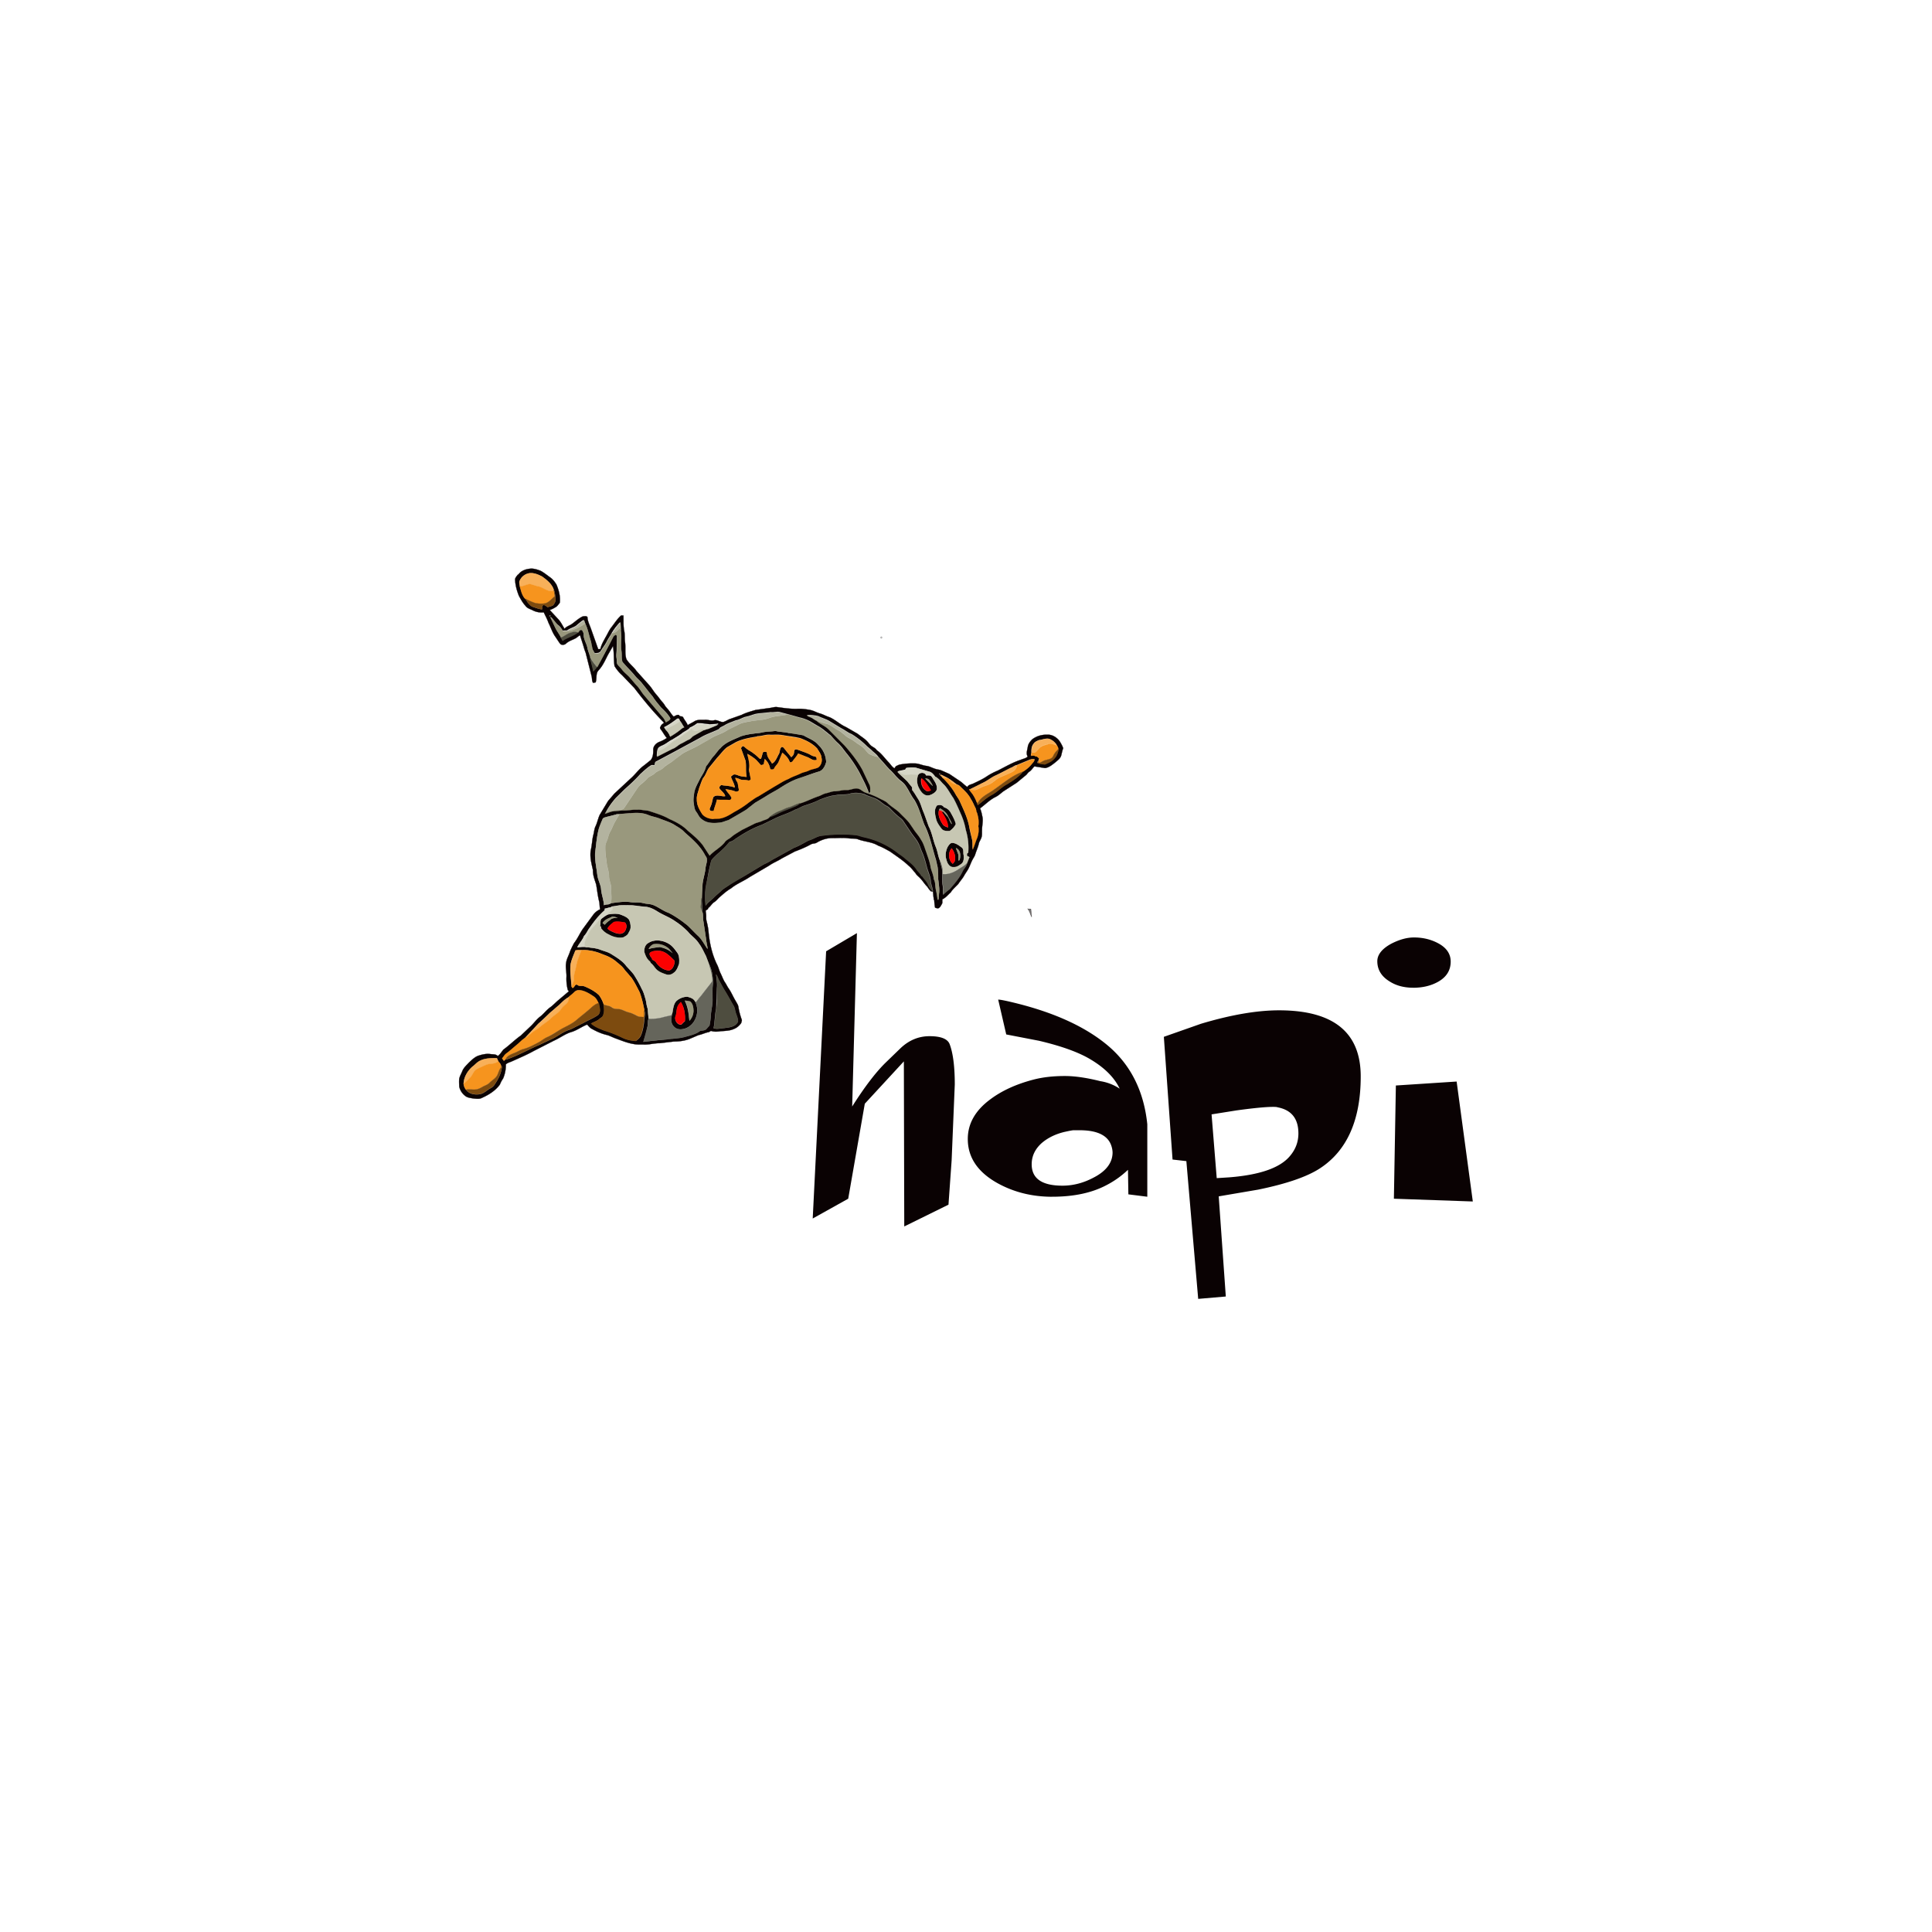 <svg xmlns="http://www.w3.org/2000/svg" viewBox="0 0 120 60" height="1em" width="1em">
  <style>
    <![CDATA[.B{stroke-width:.015}]]>
  </style>
  <g fill="#0a0203" stroke="#0a0203" class="B">
    <path d="M32.188 5.7c.157-.24.452-.35.725-.375.23-.028.455.05.667.13.2.108.4.27.58.4.17.114.295.282.402.454.152.354.25.74.208 1.13-.066.077-.12.164-.196.23a1.86 1.86 0 0 1-.429.22l.5.54c.18.177.283.415.42.625.12-.15.315-.195.462-.3.215-.157.412-.344.654-.46.075-.026.157-.013.235-.02l.07.05c.008.264.142.498.224.743l.444 1.252c.046.002.1-.001.137-.003.053-.267.197-.5.323-.735.126-.207.214-.437.368-.626.192-.247.36-.52.597-.727l.143.003c.014.315-.015.633.047.945.054.238.017.484.055.723.045.345-.028.704.082 1.04.16.28.44.464.62.73l.818.913c.155.18.267.394.43.57.128.143.228.3.36.448a1.18 1.18 0 0 1 .165.223c.08.133.204.23.285.36.08.1.152.238.262.323.105-.04.195-.126.317-.097l.07.077c.072.012.167 0 .203.08.083.165.212.302.278.475.135-.088.284-.153.42-.24.2-.12.437-.083.658-.092.2-.01.373.08.56.03.205-.054.376.13.58.105.127-.038.24-.112.36-.167l.763-.27c.277-.14.577-.22.87-.308l.9-.126c.157-.02.3-.08.47-.05.393.054.788.112 1.186.106.282-.017.564.017.84.07.224.04.416.17.636.224.194.06.37.165.565.224.366.16.657.453 1.024.613l.733.423c.188.16.408.278.577.46.102.102.178.232.3.312.108.073.233.128.302.246.296.196.495.5.74.752.12.122.205.286.36.37l.083-.125c.086-.044.173-.092.27-.112a4.05 4.05 0 0 1 .875-.066c.256-.012.488.117.74.15.2.017.392.14.594.194.118.04.25.04.363.094l.48.213.7.472c.14.1.266.24.417.338.082-.152.272-.155.4-.226.288-.136.58-.27.844-.453a3.9 3.9 0 0 1 .631-.329c.477-.24.94-.517 1.45-.68.14-.067.307-.08.426-.2-.114-.188-.024-.4.006-.596.028-.2.15-.348.283-.48a1.43 1.43 0 0 1 .9-.28c.3-.028.568.13.754.346a2.22 2.22 0 0 1 .264.489c-.063.148-.084.307-.128.46-.053.18-.214.285-.338.4-.203.154-.4.335-.662.374l-.657-.105c-.114.1-.186.242-.315.325-.084.054-.135.143-.2.207l-.592.487-.82.527c-.162.12-.308.267-.493.355-.36.175-.64.475-.963.707.085.184.12.385.16.584.03.258-.037.514-.035.772-.01.156.017.32-.042.468-.043.132-.134.243-.16.38-.052.225-.152.434-.22.654-.037.127-.122.23-.18.35-.107.206-.174.433-.297.632l-.178.275c-.1.207-.27.382-.4.582-.16.17-.345.324-.47.524-.17.146-.306.334-.517.425l-.004.244c-.06.104-.108.224-.208.296-.076.048-.164.002-.24-.02a3.4 3.4 0 0 1-.054-.55l-.016.07-.032-.218-.03-.307-.117-.004a1.25 1.25 0 0 1-.227-.285c-.163-.15-.27-.346-.422-.503-.1-.124-.245-.208-.32-.35-.14-.15-.255-.325-.418-.452-.352-.337-.763-.602-1.158-.885-.242-.133-.48-.273-.74-.367-.374-.23-.824-.24-1.23-.385-.183-.078-.385-.04-.577-.066-.33-.052-.667-.018-1-.018-.353-.013-.703.097-1.004.28-.114.074-.26.043-.377.114-.315.175-.648.312-.984.437l-.805.426c-.26.168-.553.278-.807.458l-1.192.7c-.378.258-.814.418-1.17.713-.274.153-.504.37-.74.574-.1.1-.18.2-.3.277-.147.096-.227.264-.37.365l-.02.07-.134.08c-.01.074.015.15.02.223.02.148-.01.3.032.445.066.247.112.5.13.756.07.656.214 1.3.5 1.9.108.193.15.414.248.6.085.172.147.356.247.52.1.134.164.3.262.427.16.237.263.5.417.75.064.123.155.238.174.38a4.22 4.22 0 0 0 .216.812c-.02.08-.024.17-.083.233-.1.126-.235.245-.4.308-.256.123-.545.125-.822.145-.2.027-.385.048-.57-.006-.064-.03-.114.026-.16.06-.228.032-.432.147-.658.188l-.47.2c-.33.15-.7.2-1.06.2l-.886.104c-.32-.004-.634.093-.956.084-.206-.005-.414.01-.62-.026-.406-.06-.787-.22-1.17-.36-.194-.07-.374-.176-.576-.22-.335-.082-.65-.234-.944-.4-.092-.065-.162-.156-.24-.235-.332.128-.62.353-.962.458-.4.114-.73.38-1.108.546l-1.244.635c-.43.24-.883.43-1.33.633-.135.064-.292.094-.404.2a2.11 2.11 0 0 1-.168.874 1.87 1.87 0 0 0-.202.38c-.28.385-.697.642-1.124.832-.153.08-.333.047-.498.036-.166-.03-.346-.04-.492-.135a1 1 0 0 1-.409-.603c-.005-.165-.018-.332 0-.497.04-.168.132-.317.195-.477.08-.2.257-.357.4-.513.168-.155.335-.324.547-.417.25-.087.512-.153.778-.12.16.025.35-.008.472.124.15-.103.237-.262.35-.4.378-.27.705-.607 1.085-.874l.612-.58c.206-.192.363-.434.6-.605.214-.17.376-.397.598-.557.194-.134.35-.316.532-.464l.643-.543-.067-.075a2.73 2.73 0 0 1-.086-.805c.017-.297-.075-.593-.02-.888.03-.25.172-.466.242-.704a5.13 5.13 0 0 1 .256-.528c.226-.283.358-.627.573-.917l.607-.825a1.05 1.05 0 0 1 .434-.348c-.042-.165-.02-.34-.065-.503-.084-.34-.12-.692-.18-1.038-.094-.3-.213-.582-.2-.894-.095-.422-.218-.86-.123-1.295.07-.304.07-.62.154-.92.045-.177.052-.367.14-.53.1-.217.145-.462.246-.682l.52-.865.394-.46.995-.925c.304-.26.522-.6.857-.834l.4-.32c.147-.172.163-.413.162-.63-.013-.227.165-.418.368-.5a2.21 2.21 0 0 0 .478-.247c-.146-.15-.232-.344-.357-.5-.027-.046-.072-.088-.068-.146.023-.058.056-.1.086-.165l.165-.137c-.67-.67-1.273-1.406-1.85-2.16l-.765-.8c-.183-.157-.334-.352-.462-.555-.064-.412-.02-.832-.1-1.243l-.318.555c-.153.3-.283.597-.492.853-.063.076-.14.146-.173.24-.066.195-.022.4-.092.604-.05.013-.103.02-.154.03-.092-.122-.056-.28-.097-.42l-.372-1.466c-.076-.17-.115-.354-.173-.53l-.175-.547c-.084.05-.157.116-.237.174-.204.12-.445.177-.622.342-.1.1-.293.127-.386.004-.1-.137-.195-.292-.295-.436-.183-.26-.272-.567-.416-.848-.078-.228-.195-.437-.295-.654a1.18 1.18 0 0 1-.672-.119c-.166-.086-.37-.13-.474-.3-.165-.173-.274-.386-.395-.6-.125-.313-.22-.643-.238-.982-.016-.14.1-.238.172-.343zm.07.424c-.02.097.02.193.035.288.085.27.137.573.344.78.124.187.24.415.467.5.183.065.367.136.563.154.002-.094-.02-.214.08-.266.106-.01.184.067.26.13.117-.033.242-.054.347-.12.095-.115.173-.262.147-.416-.024-.184-.032-.374-.103-.548l.006.044c-.1-.383-.43-.645-.74-.86-.254-.13-.538-.25-.828-.195a.79.79 0 0 0-.577.522zm1.92 2.2c.114.208.207.426.306.64s.25.397.35.6l.113.2c.288-.217.653-.286.938-.506l.128-.164.12-.004c.06.098.123.202.12.322-.007.292.18.535.23.815.026.153.085.297.137.442.06.334.173.655.238.988a3.3 3.3 0 0 0 .227-.26c.382-.606.7-1.25 1-1.893.03-.05.088-.08.132-.118l.1.062-.016.815c.004.204-.045.4-.007.612.017.105.01.2.025.317.083.134.217.227.3.354.13.177.3.305.458.464.158.152.28.336.428.497.18.17.3.395.447.585l1.204 1.42c.084.088.14.2.184.312.104-.058.237-.114.285-.23-.15-.257-.365-.467-.58-.67-.176-.22-.368-.43-.512-.673-.23-.247-.416-.532-.637-.788-.126-.182-.3-.307-.445-.48-.248-.314-.546-.58-.802-.887-.072-.217-.027-.45-.064-.672-.064-.438.032-.884-.046-1.32l-.02-.475a3.79 3.79 0 0 0-.51.652c-.1.198-.236.375-.334.574s-.242.37-.355.56c-.073.14-.25.153-.388.145l-.142-.255c-.054-.156-.067-.323-.1-.482-.125-.38-.184-.782-.366-1.14l-.064-.188c-.2.095-.347.267-.527.392-.17.094-.362.146-.518.267l-.274.01c-.07-.13-.152-.255-.274-.342-.193-.14-.285-.38-.477-.52l.014-.03c-.01-.12-.165 0-.046.032zm13 5.977c-.3.008-.552.154-.835.205-.23.05-.423.198-.657.232-.23.1-.474.17-.688.306-.116.077-.267.1-.346.234-.387.194-.8.313-1.178.547l-1.637.885-1.138.608-.054.2c-.08.004-.17-.027-.237.027-.24.15-.44.352-.653.538-.3.35-.64.643-.976.95l-.543.535c-.23.27-.446.552-.6.868-.02.022-.038.05-.057.074.204-.062.4-.162.618-.17.165-.003.328-.037.493-.04.293.016.58-.063.876-.044.235-.022.463.043.695.058.45.148.912.28 1.326.52.4.18.814.396 1.133.718.333.28.675.558.94.908l.42.644c.282-.312.677-.495.938-.83.097-.14.26-.2.388-.305.2-.18.442-.304.665-.452l.768-.382c.155-.085.334-.104.492-.18s.348-.1.465-.237c.3-.07.543-.236.815-.35l.495-.194c.202-.1.43-.147.586-.313.408-.12.782-.327 1.187-.457.148-.06.286-.147.444-.178.167-.033.324-.1.495-.12.258.006.505-.092.765-.08.248.01.48-.145.73-.08.17.03.28.184.44.24a5.53 5.53 0 0 1 .865.358c.165.088.345.154.492.273.232.236.53.392.768.62.2.226.45.423.632.673l.215.315c.147.238.35.437.482.684.163.237.243.515.334.785.102.3.227.62.272.947.058.245.18.475.195.732.117.216.08.468.138.7a4.3 4.3 0 0 1 .093.565l.052.002.044-.493c.01-.258-.038-.514-.065-.77.001-.253-.001-.508-.04-.76l-.098-.432c-.233-.73-.37-1.5-.726-2.187-.2-.515-.324-1.06-.616-1.53-.23-.297-.363-.656-.594-.952-.117-.152-.292-.242-.418-.386-.187-.173-.33-.387-.53-.548l-.714-.806c-.098-.152-.258-.242-.38-.37-.094-.098-.206-.174-.3-.26a5.11 5.11 0 0 0-.962-.759c-.225-.085-.4-.242-.62-.352l-.807-.487c-.2-.106-.436-.175-.648-.278-.223-.05-.455-.082-.685-.06.07.075.174.095.263.14.12.054.214.152.338.196.232.212.54.318.76.545.355.312.65.684.993 1 .412.47.8.962 1.104 1.52l.408.863c.098.16.064.357.07.536l-.102.027c-.15-.443-.375-.852-.584-1.268-.225-.404-.478-.794-.77-1.15-.2-.244-.362-.505-.594-.7-.157-.14-.284-.3-.43-.458-.267-.2-.5-.43-.795-.582l-.46-.273a2.51 2.51 0 0 0-.686-.254l-.714-.2-.453-.12c-.195-.066-.397.02-.595-.006l-.687.07zm-5.155.36c-.247.18-.494.366-.773.495.023.05.048.108.1.118l-.033.016c.13.126.24.27.295.442.228-.14.456-.283.66-.456a.75.75 0 0 1 .205-.124c-.1-.116-.146-.27-.256-.378l-.07-.15c-.05-.003-.102-.001-.14.036zm.8.56c-.132.127-.304.198-.446.3-.186.155-.403.265-.603.398-.227.1-.416.288-.653.38-.094.046-.202.088-.256.185-.083.147-.057.32-.077.48l.943-.48c.216-.067.367-.252.57-.343.157-.07.298-.172.458-.238.1-.047.182-.147.272-.22.216-.136.44-.257.666-.374l.016.01c.093-.037.2-.065.287-.1l.533-.224c.043.06.124-.05.047-.065-.166.046-.34.043-.512.05-.255-.033-.5-.078-.77-.064-.146.116-.308.208-.48.28zm21.725.738c-.128.058-.274.107-.353.233-.123.146-.142.342-.134.526l-.037.198c.093.005.203-.037.28.038l.088.01.15.123-.072.238-.023-.056-.024.102c.145.063.3.076.467.087.226-.097.47-.198.62-.405.146-.15.18-.36.237-.553l-.045-.07c-.017-.05-.037-.102-.074-.14-.096-.2-.272-.325-.463-.4-.2-.052-.412.048-.618.077zm-.57 1.212l-.817.34v.003c-.137.024-.24.122-.366.175l-1 .5c-.277.137-.516.343-.803.462-.237.146-.497.247-.742.375L60.195 19c.063.132.175.23.25.354a2.14 2.14 0 0 1 .238.482 1.39 1.39 0 0 0 .048.155c.3-.216.556-.47.88-.64.34-.184.6-.485.943-.66.354-.223.722-.444.984-.78.2-.127.4-.28.54-.467.07-.1.174-.172.176-.298-.086-.003-.176-.012-.255.027zm-7.693.514l-.07.114-.395.085c-.03.02-.1.03-.058.075.178.207.396.373.588.564l.3.368.008.174c.144.172.246.373.37.56.16.255.215.556.34.827.13.285.207.6.32.88.204.388.263.83.424 1.236.122.28.15.6.267.875.023.23.14.443.136.68.03.284-.02.57.03.853.036.192.01.386.022.58.13-.122.262-.242.4-.34.293-.34.605-.68.794-1.093.076-.183.25-.313.283-.515l.147-.375-.14-.074c-.01-.075-.03-.17.065-.198.04-.48-.01-.962-.154-1.42-.057-.333-.165-.655-.296-.965l-.477-1.016c-.197-.27-.34-.578-.57-.82-.182-.17-.315-.4-.545-.5-.1-.13-.208-.277-.375-.314l-.845-.248a1.83 1.83 0 0 0-.571.022zm2.043.366c-.018.046 0 .068.054.064a.87.87 0 0 1 .184.196h.002c.3.297.562.616.766.98.092.177.226.328.3.515.227.506.473 1.014.57 1.566.04.242.1.478.162.718.047.213.032.43.037.647.108-.23.168-.48.272-.712.08-.235.12-.484.07-.73.053-.292-.001-.587-.093-.865l-.018-.002c-.013-.088-.023-.18-.062-.26-.094-.176-.16-.366-.274-.532-.138-.285-.365-.508-.592-.72-.082-.08-.16-.18-.28-.194l-.514-.373-.01-.017-.044-.003h.033l-.468-.234c-.014-.054-.045-.07-.095-.05zM52.8 19.3c-.285.073-.584.015-.87.085-.35.03-.683.154-1 .276-.335.177-.7.288-1.057.407-.165.08-.323.173-.5.228-.4.228-.868.345-1.285.56l-.763.373c-.556.2-1.073.494-1.564.822-.138.087-.26.214-.43.23l-.177.196c-.274.333-.637.574-.917.9a.23.23 0 0 0-.053.09c-.135.44-.205.895-.283 1.348-.102.466-.13.95-.057 1.423.115-.2.334-.32.5-.5.14-.154.312-.274.46-.42s.328-.236.492-.355c.357-.26.76-.443 1.134-.675l.86-.518a2.35 2.35 0 0 1 .31-.164c.204-.1.38-.23.58-.327l1.142-.63c.324-.112.607-.3.915-.458.285-.072.526-.273.825-.296.7-.1 1.406-.1 2.108-.037.17.02.33.094.498.128.783.17 1.53.515 2.157 1.02.142.1.3.192.416.313.258.2.53.4.7.676.1.138.23.238.298.392l.072.042c.1.165.26.3.332.472.07.17.172.327.308.452-.022-.218-.12-.418-.138-.637-.023-.302-.164-.575-.24-.865-.084-.324-.168-.65-.308-.956-.077-.172-.124-.356-.214-.522-.116-.232-.293-.424-.44-.636l-.4-.594c-.073-.106-.136-.223-.24-.302a5.33 5.33 0 0 1-.607-.549c-.083-.088-.166-.182-.28-.232-.26-.123-.447-.362-.717-.466-.217-.1-.462-.148-.673-.272-.283-.082-.6-.112-.878-.036zm-13.68 1.22l-.866.068.045.002c-.206.037-.406.104-.6.148-.092.036-.22.037-.268.14l-.223.56c-.14.504-.173 1.03-.242 1.546-.024.452.084.895.136 1.342.03.3.188.564.233.86.015.352.167.68.178 1.034.085-.034.175-.05.267-.05l.14-.05.005-.018c.4-.05.823-.127 1.235-.07.265.04.54-.006.8.062.186.047.38.04.565.1.35.125.64.376 1 .5.43.212.824.492 1.198.8l.675.667c.225.224.365.516.546.775-.005-.178-.064-.348-.078-.524l-.186-1.234c-.028-.172.002-.352-.05-.52.015-.283-.042-.562-.038-.844-.003-.312.027-.62.046-.932.043-.334.16-.654.186-1 .023-.17.095-.33.077-.504.008-.113-.082-.193-.127-.287-.3-.563-.793-.978-1.26-1.395-.186-.2-.44-.332-.67-.482-.276-.158-.584-.245-.877-.363-.224-.092-.467-.123-.7-.22-.36-.15-.76-.148-1.142-.103zm-1.15 5.802l.014.017a4.78 4.78 0 0 0-.42.106l-.01.098c-.36.3-.654.7-.926 1.08-.13.162-.2.37-.354.513-.093.26-.3.456-.418.703.178-.01.36-.057.536-.017l.12.013c.247.035.5.05.737.136.23.093.478.14.693.27.344.216.7.424.958.757l.447.5a7.59 7.59 0 0 1 .522.937c.12.206.172.44.242.668.04.18.052.363.117.536l.054.64c-.057.143-.03.302-.058.45a6.11 6.11 0 0 1-.264.973l1.27-.13c.338-.063.682-.065 1.02-.115.188-.025.368-.087.552-.132.24-.073.488-.145.686-.308.12-.014.25-.016.355-.085.077-.074.142-.16.217-.235a4.26 4.26 0 0 0 .084-.597c.017-.362.126-.716.108-1.08 0-.324-.018-.65.032-.97-.017-.384-.052-.786-.236-1.13l-.207-.548c-.14-.26-.25-.54-.434-.774-.172-.283-.454-.465-.665-.714-.24-.25-.508-.477-.8-.664-.34-.246-.74-.384-1.095-.603-.226-.14-.47-.267-.738-.3-.3-.014-.613-.082-.923-.094-.242 0-.485-.013-.726.007l-.493.072zm-2.23 2.723l-.037.087-.043.1c-.1.24-.2.48-.228.737-.007.18-.01.362.006.542l.072.767c.002.054.04.1.1.06.077-.06.126-.237.247-.17.134.107.312.025.46.1.32.127.63.3.886.536a2.34 2.34 0 0 1 .3.592c.03.2.056.428-.015.633-.028.127-.158.182-.246.262-.15.13-.343.187-.515.278.23.206.523.317.804.43a7.52 7.52 0 0 1 1.157.457c.255.125.538.175.82.196.12-.097.248-.195.305-.344.127-.304.18-.635.208-.962.015-.196.078-.4-.003-.6-.074-.385-.163-.767-.3-1.134-.154-.3-.295-.6-.5-.885l-.322-.372c-.12-.126-.207-.283-.344-.393-.203-.168-.395-.354-.632-.475-.184-.112-.4-.175-.6-.258a3.06 3.06 0 0 0-1.04-.223c-.18.022-.367-.025-.542.03zm8.733 1.477c.036.28.084.564.055.848l-.05 1.298c-.088.394-.076.802-.157 1.198.216.07.444 0 .664-.014.307-.04.695-.07.843-.395.01-.188-.078-.362-.134-.536-.05-.147-.052-.3-.136-.444l-.6-1.028c-.116-.184-.207-.383-.313-.572-.065-.116-.1-.254-.18-.354zm-8.746 1.063c-.117.114-.236.226-.37.32l-.002.015c-.218.112-.4.28-.573.453l-.64.55-.715.67-.863.923c-.15.095-.264.236-.405.345l-.478.406c-.107.1-.244.164-.334.282l-.15.2.1.14.074-.065.03-.048.024.04c.732-.237 1.396-.638 2.106-.93l.68-.324c.398-.16.723-.467 1.135-.593.146-.05.282-.124.418-.196l.534-.27c.282-.155.586-.272.848-.46.2-.198.072-.5.036-.725l-.02.008c-.074-.157-.15-.325-.302-.422-.237-.16-.488-.317-.77-.376-.127-.017-.276-.032-.375.068zM29.802 35.9c-.158.076-.27.216-.407.32-.332.27-.582.668-.597 1.106a.73.73 0 0 0 .152.366c.193.264.553.322.856.27.235-.043.406-.22.606-.338.1-.058.192-.1.262-.195.248-.345.457-.737.497-1.168a.7.7 0 0 0-.064-.105c-.032-.085-.093-.153-.153-.218l-.094-.207c-.356 0-.732-.002-1.056.167zM47.6 15.448l.573-.047c.263.068.537.057.8.124.313.02.62.084.926.146.316.194.694.306.935.606a1.51 1.51 0 0 1 .482 1.062c-.066.248-.213.536-.486.6-.4.1-.792.288-1.196.407-.46.15-.872.4-1.273.662l-.78.455c-.22.152-.458.276-.688.412l-.54.425c-.352.25-.743.432-1.112.653-.177.04-.34.13-.52.15-.38.042-.813.056-1.126-.206-.172-.105-.235-.305-.352-.46-.13-.164-.132-.38-.165-.578-.028-.168-.004-.34.02-.506.022-.312.18-.6.318-.863.135-.302.362-.56.43-.892.175-.197.3-.44.47-.632.153-.156.26-.352.427-.494.326-.382.822-.527 1.26-.735.355-.123.732-.165 1.103-.205.168-.014.328-.077.497-.077zm-.576.296c-.45.068-.904.15-1.316.347l-.553.32c-.238.185-.408.44-.616.655l-.467.576c-.175.2-.218.482-.4.678-.102.198-.166.416-.246.625-.054.236-.166.462-.14.7-.015.332.158.627.328.897.16.198.412.28.656.304.153-.028.3-.004.463-.036.315-.057.592-.23.86-.398a6.08 6.08 0 0 0 .938-.61c.186-.123.358-.27.563-.362.325-.236.683-.416 1.025-.623.287-.15.55-.345.853-.46.24-.15.515-.218.765-.347.16-.077.34-.094.5-.176.18-.087.382-.1.563-.182.196-.116.27-.375.218-.6-.015-.218-.162-.386-.265-.567-.288-.308-.67-.5-1.063-.645-.36-.093-.73-.12-1.093-.185-.265-.05-.535-.013-.8-.026s-.507.103-.768.093z"/>
    <path d="M46.02 16.482c.04-.067.082-.16.178-.13.117.097.23.2.364.272a3.24 3.24 0 0 1 .642.511l.063-.002c.046-.12.073-.245.108-.368.038-.102.158-.06.24-.06l.036.086c0 .252.2.425.308.633.22-.122.298-.384.418-.592.083-.136.036-.343.18-.437.1-.01.144.077.2.14.118.175.27.32.396.492.06-.067.142-.13.154-.226.023-.08.005-.18.07-.242.103-.036.205.022.302.05.24.095.5.166.714.3.1.06.205.062.304.106.037.053.03.123.044.184-.218.1-.403-.094-.597-.167l-.567-.217c-.08.167-.212.297-.316.447-.04.063-.1.108-.188.093-.046-.075-.076-.16-.124-.232-.1-.145-.227-.247-.347-.362l-.23.56c-.068.172-.235.278-.294.456-.08.027-.166.052-.24-.007a1.04 1.04 0 0 0-.331-.617l-.06.322c-.058.027-.124.073-.2.04l-.27-.303a2.92 2.92 0 0 0-.548-.375c.08.317.18.65.1.978.024.184.074.363.108.545.023.104-.104.143-.183.12-.137-.032-.278-.02-.416-.04-.114-.046-.227-.098-.35-.118.004.113.088.194.13.293s.04.227.068.34c.008.057.03.12 0 .174-.067.043-.154.067-.23.03-.186-.073-.385-.096-.58-.134.1.17.246.3.346.48.06.084-.027.204-.122.192-.254-.02-.5.002-.763-.02-.048.243-.163.465-.2.708-.074-.014-.172.023-.226-.046-.084-.075.013-.184.034-.27.087-.174.1-.375.16-.552.195-.212.498-.03.74-.068-.06-.2-.227-.3-.34-.448-.072-.1.02-.186.093-.244.28.052.577.04.842.16-.02-.246-.18-.445-.24-.68.057-.045.1-.094.173-.13.106-.026.208.024.305.06.156.062.325.075.5.084-.08-.324-.018-.658-.067-.984l-.284-.78zm11 1.642c.118-.17.42-.17.5.037.124-.006.268-.026.356.086.124.228.328.44.313.72.01.132-.096.23-.192.302-.146.097-.328.182-.505.127-.218-.074-.345-.286-.442-.482a.97.97 0 0 1-.03-.79zm.2.22c-.052.3.05.627.317.776.084.06.184-.002.266-.032-.17-.266-.33-.55-.584-.744zm.237.005l.455.458c-.058-.126-.127-.248-.212-.358-.056-.08-.16-.082-.244-.1zm.713 1.7c.156-.085.365-.063.465.097.173.04.316.16.406.313.13.233.263.466.33.726-.078.183-.225.32-.377.44-.178.006-.396.018-.518-.14-.155-.204-.32-.422-.355-.684a1.28 1.28 0 0 1-.04-.55l.087-.2zm.158.272c-.092.326.07.645.248.908.08.092.202.126.3.17-.008-.368-.2-.684-.408-.977l.118-.003.263.303c.117.136.136.33.258.462-.045-.18-.166-.325-.24-.492-.1-.212-.3-.36-.486-.472a.6.6 0 0 0-.062.102zm.776 2.035c.246-.02.45.148.635.288.145.112.08.308.118.463.016.2.027.425-.138.555-.14.1-.293.217-.476.202-.24.03-.398-.2-.45-.417a1.09 1.09 0 0 1 .092-.887c.057-.08.123-.172.22-.204zm.272.323l.148.4c.018.125.01.253.01.38l.06-.028c.088-.257.068-.624-.217-.742zm-.208.972c.05-.057.125-.106.132-.2.064-.268-.035-.543-.192-.757-.233.267-.205.7.06.947zm-21.424 3.156c.26-.044.537-.08.795 0 .2.08.406.148.535.322a1 1 0 0 1 .1.466c.003.15-.086.276-.15.402-.058.12-.188.167-.292.235-.322.067-.657-.02-.937-.185-.182-.084-.336-.217-.46-.375l.005-.095-.08-.044c.058-.142.008-.302.072-.44a2.17 2.17 0 0 1 .413-.285zm.227.166c-.2.077-.417.168-.538.358l.13.1c.104-.135.246-.23.38-.335.116-.093.27-.078.408-.097-.125-.02-.254-.1-.38-.037zm-.23.7c.066.093.176.136.274.186.164.076.34.15.524.136.156-.008.296-.13.33-.284.062-.134.057-.3-.054-.404-.226-.032-.46-.085-.685-.03-.144.114-.302.228-.387.395zm2.5.915c.4-.277.954-.2 1.344.065.208.138.35.348.495.547.134.195.116.444.1.67-.08.206-.153.434-.343.567a.49.49 0 0 1-.465.102c-.194-.068-.394-.135-.555-.268-.158-.125-.238-.324-.405-.44-.02-.042-.035-.088-.073-.116-.178-.143-.265-.362-.33-.574-.017-.2.042-.43.222-.553zm.05.357c.224-.072.457-.093.688-.122.284.063.574.17.783.383-.108-.134-.2-.276-.357-.37a1.14 1.14 0 0 0-.83-.174.63.63 0 0 0-.283.283zm.138.2c-.17.082-.018.285.07.377l.013.087c.107.037.205.1.266.2.18.257.465.447.78.468.24-.072.34-.364.34-.595-.26-.254-.524-.563-.906-.612-.188-.007-.393-.018-.563.076zm1.598 3.013c.192-.156.438-.257.687-.244.176.046.382.106.46.3.297.54.08 1.32-.47 1.606a.92.92 0 0 1-.596.1.58.58 0 0 1-.411-.458c-.03-.165.01-.332.05-.5.06-.276.064-.6.277-.804zm.503.007c.2.376.246.812.287 1.233.157-.17.248-.395.245-.628-.01-.2-.046-.418-.205-.555-.108-.023-.217-.047-.327-.05zm-.465.455c-.05.16-.036.335-.093.494-.107.226.088.564.35.53a2.44 2.44 0 0 1 .216-.213c.026-.4-.03-.824-.247-1.168-.103.097-.194.214-.225.356z"/>
  </g>
  <path d="M32.258 6.136a.79.79 0 0 1 .577-.522c.3-.055.574.066.828.195.3.217.63.48.74.86l.006.038c-.333.08-.615-.162-.9-.27-.2-.035-.387-.12-.585-.16-.213.023-.404.148-.623.148-.014-.095-.056-.192-.035-.288zm32.306 9.844c.205-.03.406-.13.618-.077.2.084.367.218.463.4-.17-.073-.363-.147-.55-.093s-.4.092-.528.238c-.1.088-.163.197-.268.27-.07.027-.15.008-.223.01-.007-.183.012-.38.134-.526.08-.126.225-.175.353-.233zM62.8 17.7c.125-.053.23-.15.366-.175-.04.2-.165.368-.35.44l-.75.33c-.218.106-.38.298-.6.403-.153.074-.322.1-.477.18-.13.056-.25.137-.388.175-.116.03-.233-.002-.346-.027l.742-.375c.287-.12.525-.325.803-.462.343-.142.66-.34 1-.5zm-4.412.437l.04-.015c.16.07.314.152.468.234l-.033-.002-.3-.02a.9.9 0 0 0-.184-.196zm.538.236c.18.1.35.24.514.373-.224-.02-.435-.155-.514-.373zm-23.222 10.76l.037-.087c.126.01.252-.005.378-.017a5.93 5.93 0 0 1-.217.571c-.104.246-.12.517-.194.77a1.46 1.46 0 0 0-.055.421c.004.177-.088.333-.14.496-.042-.254-.042-.512-.072-.767a4.22 4.22 0 0 1-.006-.542c.037-.257.137-.497.228-.737l.043-.1zm-.92 3.24c.173-.172.356-.34.573-.453-.015.12-.022.252-.094.356-.1.127-.23.203-.328.324l-.3.347c-.14.115-.292.216-.42.347-.168.17-.383.282-.563.438a1.57 1.57 0 0 1-.328.247c-.273.147-.47.403-.75.538l.863-.923c.253-.207.482-.44.715-.67l.64-.55zm-4.98 3.518c.325-.168.7-.166 1.056-.167l.094.207c-.14.086-.295.14-.46.142-.237.013-.446.138-.66.23-.125.06-.265.108-.357.22-.098.123-.152.277-.26.394a3.64 3.64 0 0 1-.42.402c.016-.438.265-.837.597-1.106.137-.105.25-.245.407-.32z" stroke="#f8b059" fill="#f8b059" class="B"/>
  <g fill="#f6941e" stroke="#f6941e" class="B">
    <path d="M32.293 6.424c.22 0 .4-.125.623-.148.198.04.385.126.585.16.294.1.576.352.9.27l.047.347c-.22.166-.4.44-.7.445-.214.01-.437.01-.638-.078l-.48-.22c-.207-.206-.26-.5-.344-.78zm14.74 9.32c.26.01.507-.104.768-.093.267.013.537-.023.8.026l1.093.185c.393.136.775.337 1.063.645.104.18.25.35.265.567.053.215-.022.473-.218.6-.18.082-.384.095-.563.182-.158.082-.34.1-.5.176-.25.13-.525.2-.765.347-.304.115-.566.3-.853.46l-1.025.623c-.204.093-.377.238-.563.362a6.01 6.01 0 0 1-.938.611c-.267.168-.545.34-.86.398-.153.032-.3.008-.463.036-.244-.024-.496-.106-.656-.304-.17-.27-.342-.565-.328-.897-.025-.248.088-.475.14-.7.08-.2.144-.427.246-.625.182-.196.225-.477.4-.678l.467-.576c.208-.215.378-.47.616-.655.177-.12.37-.2.553-.32.412-.2.867-.28 1.316-.347zm-1.014.737l.284.78c.05.325-.014.66.067.984a1.68 1.68 0 0 1-.5-.084c-.098-.036-.2-.086-.305-.06-.062.037-.116.086-.173.13.058.235.22.433.24.68-.265-.12-.562-.1-.842-.16-.074.058-.165.145-.093.244.114.15.282.258.34.448-.243.04-.545-.145-.74.068-.072.178-.074.378-.16.552-.02.085-.118.194-.034.27.054.07.152.032.226.046.046-.244.162-.465.2-.708.254.022.5-.002.763.02.095.01.183-.1.122-.192-.1-.17-.245-.3-.346-.48.194.037.393.06.58.134.075.037.162.013.23-.03.03-.054.01-.117 0-.174-.028-.112-.03-.23-.068-.34-.043-.1-.126-.18-.13-.293.123.02.235.072.35.118.138.018.28.006.416.04.08.024.206-.015.183-.12l-.108-.545c.07-.328-.03-.66-.1-.978a3.04 3.04 0 0 1 .548.375l.27.303c.065.034.13-.012.2-.04l.06-.322a1.04 1.04 0 0 1 .331.617c.073.06.16.034.24.007.06-.177.226-.284.294-.456l.23-.56c.12.116.258.218.347.362.048.073.078.157.124.232.077.015.146-.03.188-.093.104-.15.237-.28.316-.447.194.06.376.15.567.217s.38.268.597.167c-.012-.062-.006-.13-.044-.184-.098-.044-.212-.044-.304-.106-.224-.134-.474-.205-.714-.3-.097-.03-.2-.087-.302-.05-.064.063-.046.162-.07.242-.01.097-.093.158-.154.226l-.396-.492c-.047-.063-.1-.15-.2-.14-.145.094-.098.3-.18.437-.12.207-.197.47-.418.592-.108-.208-.308-.38-.308-.633l-.036-.086c-.08 0-.2-.043-.24.06l-.108.368-.063.002a3.23 3.23 0 0 0-.642-.511c-.135-.07-.247-.175-.364-.272-.096-.03-.137.063-.178.13zm19.076-.26c.187-.054.378.02.55.093.037.038.057.1.074.14l.013.076c-.125.13-.248.264-.32.432-.118.25-.436.196-.64.323-.088.03-.18.14-.272.086l-.015-.02.072-.238-.15-.123-.088-.01c-.076-.075-.187-.033-.28-.038l.037-.198c.073-.003.152.016.223-.01.104-.073.176-.182.268-.27.138-.145.344-.184.528-.238zm-1.1.973c.078-.04.17-.03.255-.027-.002.126-.105.207-.176.298-.15.188-.338.34-.54.467-.773.27-1.367.86-2.053 1.287-.284.183-.6.356-.758.672l-.043-.035a2.7 2.7 0 0 0-.238-.482c-.075-.124-.188-.222-.25-.354l.074.016c.113.024.23.057.346.027.138-.037.258-.12.388-.175.155-.07.323-.106.477-.18.218-.105.38-.297.6-.403l.75-.33a.59.59 0 0 0 .35-.44l.001-.003.817-.34z"/>
    <path d="M58.584 18.333l.334.023.01.017c.08.218.3.354.514.373.12.013.2.114.28.194.227.213.455.436.592.72.114.166.18.356.274.532.04.08.05.17.062.26l.018.002c.092.278.147.573.093.865.05.246.008.495-.07.73-.104.232-.164.48-.272.712-.005-.216.01-.435-.037-.647l-.162-.718c-.097-.552-.343-1.06-.57-1.566-.073-.188-.207-.34-.3-.515-.204-.364-.477-.683-.766-.98zM35.74 29.044c.175-.056.362-.01.542-.03a3.12 3.12 0 0 1 1.04.223c.197.083.404.146.6.258.236.12.428.308.632.475.137.1.223.267.344.393l.322.372c.194.276.336.585.5.885.138.367.226.75.3 1.134.016.14.008.28-.001.42-.142-.008-.292-.003-.423-.07-.163-.084-.325-.172-.504-.214-.16-.038-.306-.115-.46-.172s-.317-.04-.474-.07c-.1-.038-.193-.127-.305-.157l-.348-.097a1.84 1.84 0 0 0-.3-.592c-.255-.237-.565-.4-.886-.536-.148-.064-.325.018-.46-.1-.12-.067-.17.1-.247.17-.05.05-.087-.005-.1-.06.054-.163.145-.32.14-.496a1.46 1.46 0 0 1 .055-.421c.075-.255.1-.525.194-.77l.217-.57c-.125.012-.25.025-.378.017z"/>
    <path d="M35.73 31.584c.1-.1.248-.085.375-.068.283.06.533.216.77.376.152.096.228.264.302.422-.28.087-.466.32-.7.494-.215.156-.403.345-.616.505-.272.248-.605.41-.93.574l-.975.558c-.197.1-.36.24-.554.334-.297.15-.597.302-.918.39-.187.048-.347.163-.527.23-.205.08-.435.167-.553.368l-.03.048-.074.065-.11-.14.15-.2c.1-.118.227-.182.334-.282l.478-.406c.14-.11.254-.25.405-.345.28-.135.477-.39.75-.538a2.16 2.16 0 0 0 .328-.247c.18-.156.395-.267.563-.438.127-.13.28-.232.42-.347.122-.098.214-.226.31-.347s.238-.197.328-.324c.072-.104.08-.235.094-.356l.002-.015a3.18 3.18 0 0 0 .37-.32z"/>
    <path d="M30.954 35.93a.7.7 0 0 1 .153.218l.034.125c-.116.13-.167.3-.232.46-.096.237-.336.352-.508.523-.118.128-.293.166-.438.254-.12.07-.243.134-.38.154-.2.046-.423-.04-.633.02a.73.73 0 0 1-.152-.366c.153-.12.288-.26.42-.402.107-.117.16-.27.26-.394.09-.11.23-.16.357-.22.213-.093.422-.218.66-.23.164-.002.32-.056.46-.142z"/>
  </g>
  <path d="M34.403 6.67l-.006-.044c.07.174.08.364.103.548.026.155-.052.302-.147.416-.105.065-.23.086-.347.12-.076-.06-.155-.138-.26-.13-.1.052-.078.173-.08.266-.196-.018-.38-.1-.563-.154-.226-.074-.343-.302-.467-.5a5.14 5.14 0 0 0 .48.22c.2.087.424.088.638.078.3-.005.482-.28.7-.445l-.047-.347-.006-.038zm31.317 9.782l.045.07c-.056.192-.1.404-.237.553-.15.207-.395.308-.62.405-.157-.01-.322-.024-.467-.087l.024-.102.023.056.015.02c.093.053.185-.056.272-.086.204-.126.52-.073.64-.323.072-.168.194-.303.32-.432l-.013-.076zm-4.238 2.766c.685-.426 1.28-1.018 2.053-1.287-.263.335-.63.556-.984.78-.344.175-.604.477-.943.66-.323.17-.6.423-.88.64l-.048-.155.043.035c.16-.317.475-.5.758-.672zM37.176 32.313l.02-.008c.036.235.154.528-.036.725-.263.187-.567.305-.848.46-.17.104-.358.177-.534.27-.136.07-.272.147-.418.196-.413.126-.738.432-1.135.593l-.68.324c-.7.293-1.374.694-2.106.93l-.024-.04c.118-.202.347-.287.553-.368.18-.068.34-.182.527-.23.32-.088.62-.24.918-.4.195-.094.357-.244.554-.334.342-.155.648-.376.975-.558.325-.164.66-.325.93-.574l.616-.505c.224-.173.4-.407.7-.494zm.308.08c.113.042.232.066.348.097s.197.12.305.157c.157.032.322.015.474.07s.3.134.46.172c.18.042.34.13.504.214.13.067.28.06.423.07.01-.14.017-.28.001-.42.08.2.017.393.003.6-.028.327-.08.658-.208.962-.058.15-.186.247-.305.344-.28-.02-.564-.07-.82-.196a7.42 7.42 0 0 0-1.157-.457c-.282-.114-.574-.224-.804-.43.172-.1.365-.148.515-.278.088-.08.218-.134.246-.262.07-.205.044-.424.015-.633zm-6.376 3.755c.024.033.045.068.064.105-.04.43-.25.823-.497 1.168-.07.086-.17.136-.262.195-.2.116-.37.295-.606.338-.302.05-.663-.006-.856-.27.2-.06.423.027.633-.02.137-.02.262-.085.38-.154.144-.088.32-.126.438-.254.17-.172.412-.287.508-.523.064-.16.115-.33.232-.46l-.034-.125z" fill="#7d4b0f" stroke="#7d4b0f" class="B"/>
  <path d="M34.178 8.345c-.12-.033.037-.153.046-.032l-.014.03-.032.002z" opacity=".8" fill="#0c0606" stroke="#0c0606" class="B"/>
  <g fill="#99987d" stroke="#99987d" class="B">
    <path d="M34.177 8.345l.032-.002.477.52c.12.087.204.212.274.342l.274-.01c.188 0 .365-.075.537-.147a2.98 2.98 0 0 0 .57-.324c.182.36.24.76.366 1.14l.1.482c.04.1.096.17.142.255.14.008.315-.004.388-.145.114-.2.258-.36.355-.56s.234-.376.334-.574c.216.007.346-.2.493-.32l.036.142c.078.436-.018.882.046 1.32.036.223-.008.455.064.672l.802.887c.134.174.32.3.445.48l.637.788c.144.244.337.452.512.673.214.203.427.414.58.67-.048.116-.18.17-.285.23-.044-.113-.1-.223-.184-.312l-1.204-1.42c-.155-.2-.268-.415-.447-.585l-.428-.497c-.148-.16-.328-.287-.458-.464-.092-.127-.226-.22-.3-.354l-.025-.317c-.038-.203.01-.408.007-.612l.016-.815-.1-.062c-.045.038-.1.067-.132.118l-1 1.893c-.188-.218-.37-.45-.465-.728-.052-.145-.1-.3-.137-.442-.047-.28-.235-.522-.23-.815.004-.12-.06-.224-.12-.322l-.12.004-.128.164c-.14-.115-.312-.036-.464.005-.215.054-.378.22-.587.3-.1-.213-.255-.394-.35-.6l-.306-.64zm14.743 6.033c.242.05.478.127.714.2.24.05.47.136.686.254.145.105.304.188.46.273.293.15.528.4.795.582l.43.458c.232.206.405.467.594.7.293.358.546.747.77 1.15.208.416.434.825.584 1.268l.102-.027c-.005-.18.03-.376-.07-.536l-.408-.863c-.295-.556-.692-1.048-1.104-1.52l-.993-1c-.22-.227-.527-.333-.76-.545.212.046.4.138.62.187.272.062.473.274.722.4.26.124.437.37.695.496a2.42 2.42 0 0 1 .4.254c.173.135.378.23.528.394.103.102.175.235.292.32.17.096.36.155.553.193l.714.806c.2.16.343.375.53.548.125.144.3.234.418.386.232.296.364.655.594.952.292.47.425 1.015.616 1.53.356.686.493 1.456.726 2.187.023.146.063.288.098.432a4.64 4.64 0 0 1 .041.759c.027.255.074.5.065.77l-.044.493-.052-.002a4.25 4.25 0 0 0-.093-.565c-.06-.23-.02-.484-.138-.7-.016-.256-.136-.486-.195-.732-.045-.327-.17-.635-.272-.947-.1-.27-.17-.548-.334-.785-.133-.248-.335-.446-.482-.684l-.215-.315c-.183-.25-.423-.447-.632-.673-.238-.23-.536-.385-.768-.62-.147-.12-.327-.185-.492-.273-.275-.15-.57-.255-.865-.358-.16-.055-.272-.2-.44-.24-.248-.065-.48.1-.73.08-.26-.01-.506.087-.765.08-.17.008-.328.086-.495.12-.158.03-.296.12-.444.178-.405.13-.78.337-1.187.457-.26.043-.48.206-.735.264-.167.045-.316.137-.478.194a2.06 2.06 0 0 0-.684.397c-.117.147-.308.16-.465.237s-.337.095-.492.18l-.768.382c-.224.148-.465.27-.665.452-.127.106-.3.165-.388.305-.26.335-.656.518-.938.83l-.42-.644c-.266-.35-.607-.627-.94-.908-.318-.322-.723-.54-1.133-.718-.414-.24-.875-.37-1.326-.52-.232-.015-.46-.08-.695-.058-.294-.02-.582.06-.876.044-.165.004-.328.038-.493.04-.217.008-.413.107-.618.17l.057-.074c.26-.07.52-.148.8-.153.128-.002.274-.026.343-.15l.818-1.222c.163-.236.427-.367.6-.583.124-.156.334-.193.474-.332.156-.153.385-.2.54-.347s.36-.26.54-.387c.207-.178.433-.33.65-.495.36-.213.758-.355 1.113-.578l.636-.363c.317-.2.7-.288 1.003-.495.225-.144.48-.235.713-.362s.494-.156.747-.207.5-.074.752-.1c.272-.025.517-.164.786-.2l.77-.114zm-1.313 1.07c-.17 0-.33.062-.497.077-.37.04-.748.082-1.103.205-.437.2-.933.353-1.26.735-.168.142-.274.338-.427.494-.182.2-.296.435-.47.632-.067.332-.294.6-.43.892-.138.272-.296.55-.318.863-.024.167-.048.337-.02.506.032.198.035.414.165.578.117.153.18.354.352.46.313.262.745.248 1.126.206.18-.02.344-.112.52-.15l1.112-.653.54-.425.688-.412c.25-.17.523-.3.78-.455.4-.264.815-.513 1.273-.662l1.196-.407c.273-.053.42-.34.486-.6a1.51 1.51 0 0 0-.482-1.062c-.24-.3-.62-.412-.935-.606l-.926-.146c-.264-.067-.538-.055-.8-.124a5.38 5.38 0 0 1-.573.047z"/>
    <path d="M39.12 20.52c.382-.045.78-.046 1.142.103.223.096.466.127.7.22.293.118.6.204.877.363.23.15.484.272.67.482.466.417.96.832 1.26 1.395.045.094.136.174.127.287.018.174-.054.335-.077.504-.025.336-.144.656-.186 1l-.046.932c-.006.173-.034.344-.046.516-.01.116.047.22.084.328.05.168.022.348.05.52l.186 1.234c.015.176.073.346.078.524-.18-.26-.32-.55-.546-.775-.24-.206-.44-.456-.675-.667-.375-.3-.768-.58-1.198-.8-.352-.122-.642-.373-1-.5-.185-.05-.38-.044-.565-.1-.262-.068-.535-.02-.8-.062-.412-.06-.826.02-1.235.07.1-.276.02-.57.036-.856.024-.28-.134-.533-.134-.812-.003-.248-.083-.483-.132-.722-.04-.383-.112-.765-.1-1.15.006-.123.058-.235.104-.347.075-.176.1-.375.2-.542.125-.216.2-.457.33-.668l.237-.404-.157-.01-.045-.002.866-.068zm-1.15 6.443c.125-.054.255.017.38.037-.138.018-.293.004-.408.097-.132.104-.275.2-.38.335l-.13-.1c.12-.2.338-.28.538-.358zm2.33 1.97a.62.62 0 0 1 .283-.283 1.13 1.13 0 0 1 .83.174c.146.094.25.236.357.37-.2-.214-.498-.32-.783-.383-.232.03-.465.05-.688.122zm2.24 3.22c.1.003.22.027.327.05.16.136.195.355.205.555a.91.91 0 0 1-.245.628c-.04-.42-.077-.857-.287-1.233z"/>
  </g>
  <g fill="#b3b39f" stroke="#b3b39f" class="B">
    <path d="M35.752 8.928c.18-.125.326-.296.527-.392l.064.188c-.175.134-.37.24-.57.324-.17.07-.348.147-.537.147.156-.12.347-.173.518-.267zm2.288.394c.15-.232.312-.458.5-.652l.02.475-.036-.142c-.147.127-.277.326-.493.32zm9.146 5c.23-.005.457-.058.687-.07.2.026.4-.06.595.006l.453.12c-.253.062-.513.078-.77.114-.27.037-.514.176-.786.2l-.752.1c-.253.05-.516.082-.747.207l-.713.362c-.313.207-.686.293-1.003.495-.204.135-.422.245-.636.363-.355.223-.752.365-1.113.578l-.65.495c-.18.128-.384.226-.54.387s-.383.194-.54.347c-.14.14-.35.176-.474.332-.184.216-.448.347-.6.583l-.818 1.222c-.07.124-.215.148-.343.15-.27.005-.532.082-.8.153a4.66 4.66 0 0 1 .61-.868l.543-.535c.334-.307.684-.6.976-.95.213-.185.414-.387.653-.538.068-.054.158-.023.237-.027l.054-.2 1.138-.608 1.637-.885c.368-.233.8-.352 1.178-.547.08-.125.23-.157.346-.234.214-.135.458-.207.688-.306.234-.034.427-.182.657-.232.283-.05.544-.197.835-.205zm2.938.117c.23-.02.462.01.685.06l.648.278.807.487c.212.1.397.267.62.352a5.1 5.1 0 0 1 .962.759l.3.26c.12.13.282.22.38.37a1.88 1.88 0 0 1-.553-.193c-.118-.087-.2-.22-.292-.32-.15-.165-.355-.26-.528-.394a2.4 2.4 0 0 0-.4-.254c-.26-.126-.435-.37-.695-.496-.25-.116-.45-.328-.722-.4-.2-.048-.408-.14-.62-.187-.124-.044-.22-.142-.338-.196-.1-.044-.192-.065-.263-.14z"/>
    <path d="M38.3 20.59l.157.01-.237.404c-.132.21-.206.453-.33.668-.098.167-.114.366-.19.542-.046.112-.098.224-.104.347-.023.386.048.77.1 1.15.05.24.13.475.132.722.001.28.16.53.134.812-.015.285.065.58-.036.856l-.005.018-.14.05a.73.73 0 0 0-.267.05c-.01-.353-.163-.682-.178-1.034-.044-.296-.203-.56-.233-.86-.05-.446-.16-.9-.136-1.342.07-.517.1-1.042.242-1.546.063-.19.14-.378.223-.56.047-.102.176-.104.268-.14l.61-.148z"/>
  </g>
  <g fill="#4e4d3f" stroke="#4e4d3f" class="B">
    <path d="M35.42 9.306c.152-.04.323-.12.464-.005-.285.22-.65.3-.938.506l-.113-.2c.2-.07.372-.237.587-.3zm1.197 1.406c.096.277.276.5.465.728a3.15 3.15 0 0 1-.227.26l-.238-.988zM52.8 19.3c.3-.075.595-.046.878.036.2.124.456.162.673.272.27.104.457.343.717.466.112.05.195.144.28.232a5.46 5.46 0 0 0 .607.55c.103.08.166.196.24.302l.4.594c.147.212.323.403.44.636.1.166.136.35.214.522.14.305.224.632.308.956.075.3.216.562.24.865.018.218.117.42.138.637-.136-.125-.238-.28-.308-.452-.073-.182-.23-.307-.332-.472l-.072-.042c-.068-.154-.208-.254-.298-.392-.18-.278-.453-.476-.7-.676-.126-.12-.274-.213-.416-.313-.626-.506-1.374-.85-2.157-1.02-.168-.034-.327-.107-.498-.128-.7-.072-1.4-.053-2.108.037-.298.023-.54.224-.825.296-.307.147-.6.346-.915.458l-1.142.63c-.2.098-.377.237-.58.327a2.29 2.29 0 0 0-.309.164l-.86.518-1.134.675c-.163.12-.345.213-.492.355l-.46.42c-.157.17-.375.28-.5.5-.073-.473-.045-.957.057-1.423l.283-1.348a.23.23 0 0 1 .053-.09c.28-.327.643-.568.917-.9a2.62 2.62 0 0 1 .177-.196c.17-.017.292-.144.43-.23.5-.328 1.008-.622 1.564-.822l.763-.373c.417-.214.875-.332 1.285-.56.176-.054.334-.148.5-.228.358-.12.72-.23 1.057-.407.328-.122.66-.245 1-.276.286-.07.585-.012.87-.085z"/>
    <path d="M48.96 20.156c.256-.058.474-.22.735-.264-.157.167-.384.223-.586.313l-.495.194c-.273.113-.526.28-.815.35a2.06 2.06 0 0 1 .684-.397c.162-.058.3-.15.478-.194zM44.475 30.52c.1.1.116.238.18.354l.313.572c.22.328.4.688.6 1.028.084.134.085.298.136.444.056.174.144.348.134.536-.148.325-.537.355-.843.395-.22.015-.447.084-.664.014.082-.396.07-.804.157-1.198.05-.43.05-.865.05-1.298.03-.285-.02-.567-.055-.848z"/>
  </g>
  <path d="M54.73 9.545c.067-.02.09.092.024.107-.07.022-.092-.094-.024-.107z" opacity=".28" fill="#040202" stroke="#040202" class="B"/>
  <path d="M42.03 14.68c.038-.037.1-.04.14-.036l.07.15c-.263.212-.583.33-.872.5-.062-.01-.086-.068-.1-.118.28-.13.526-.314.773-.495zm.8.562a2.09 2.09 0 0 0 .479-.281c.258-.014.514.03.77.064.17-.006.345-.004.512-.05l-.047.065-.533.224a2.21 2.21 0 0 0-.287.089l-.016-.01-.1-.058c-.13.04-.26.086-.395.106-.1.018-.204-.05-.298-.095l-.67.468c-.235.165-.494.294-.7.485-.208.158-.414.36-.688.373l.02-.104c.054-.097.162-.14.256-.185.236-.094.426-.27.653-.38.2-.133.417-.243.603-.398.142-.113.314-.184.446-.3zm13.47 2.465a1.83 1.83 0 0 1 .571-.022l.845.248c.167.037.275.185.375.314h-.207c-.088-.112-.232-.092-.356-.086-.08-.208-.382-.207-.5-.037-.23-.015-.46-.034-.688-.004-.193.024-.402-.038-.506-.214.13-.037.264-.054.395-.085l.07-.114zm-18.733 8.738l.42-.106c.03.044.087.083.076.143l-.318.315a2.12 2.12 0 0 0-.413.285.94.94 0 0 0-.28.275c-.134.198-.333.344-.444.558-.143.267-.32.54-.297.86l.207.062-.12-.013c-.178-.04-.358.007-.536.017.117-.248.325-.444.418-.703.154-.144.222-.35.354-.513.272-.4.567-.77.926-1.08l.01-.098z" fill="#d6d6c7" stroke="#d6d6c7" class="B"/>
  <path d="M42.24 14.795c.1.1.156.26.256.378-.074.03-.144.07-.205.124-.205.174-.433.317-.66.456-.056-.174-.166-.317-.295-.442l.033-.016c.3-.17.6-.287.872-.5zm.022.968l.67-.468c.094.043.2.113.298.095.135-.02.264-.067.395-.106l.1.058-.666.374c-.1.074-.163.174-.272.22-.16.066-.3.167-.458.238-.204.092-.355.276-.57.343l-.943.48c.02-.16-.006-.334.077-.48l-.02.104c.275-.013.48-.215.688-.373.217-.2.476-.32.7-.485zm13.516 2.217c-.033-.046.03-.055.058-.075.104.176.313.24.506.214.23-.03.46-.01.688.004a.97.97 0 0 0 .03.79c.097.196.225.408.442.482.177.055.36-.03.505-.127.096-.07.202-.17.192-.302.014-.28-.2-.5-.313-.72h.207c.23.112.363.34.545.5.232.243.374.552.57.82.183.327.328.673.477 1.016a4.14 4.14 0 0 1 .296.965 3.75 3.75 0 0 1 .154 1.42c-.095.027-.077.122-.065.198l.14.074-.147.375c-.136.14-.315.222-.473.33-.304.2-.663.377-1.04.334.017-.286-.055-.564-.163-.826-.117-.283-.146-.594-.267-.875-.162-.405-.22-.848-.424-1.236l-.32-.88c-.124-.27-.18-.573-.34-.827-.124-.186-.227-.387-.37-.56l-.008-.174-.3-.368-.588-.564zm2.393 2.06l-.087.2a1.28 1.28 0 0 0 .04.55c.036.262.2.48.355.684.122.158.34.147.518.14.152-.12.3-.257.377-.44-.067-.26-.2-.494-.33-.726a.69.69 0 0 0-.406-.313c-.1-.16-.3-.18-.465-.097zm.933 2.307c-.096.032-.162.123-.22.204-.153.264-.203.597-.092.887.05.206.2.448.45.417.182.015.336-.1.476-.202.166-.13.154-.365.138-.555-.04-.155.027-.35-.118-.463-.185-.14-.4-.3-.635-.288zM37.972 26.32c.166-.01.328-.052.493-.072.24-.02.484-.008.726-.007.3.012.613.08.923.094.268.023.512.15.738.3.356.22.756.356 1.095.603a4.35 4.35 0 0 1 .801.664c.2.25.493.43.665.714.184.234.293.514.434.774l.207.548c.1.294.17.594.192.903.013.093-.058.165-.108.235l-.46.586-.438.564-.065-.02c-.08-.185-.284-.245-.46-.3-.25-.013-.495.088-.687.244-.213.212-.216.528-.277.804l-.05.1c-.142.044-.3.062-.432.097-.308.1-.634.134-.957.12l-.028.007c-.004-.215-.036-.428-.054-.64-.065-.173-.078-.357-.117-.536-.07-.226-.12-.462-.242-.668-.15-.325-.326-.638-.522-.937-.138-.18-.3-.337-.447-.5-.248-.333-.614-.54-.958-.757-.215-.13-.464-.176-.693-.27-.237-.085-.5-.1-.737-.136l-.207-.062c-.024-.318.154-.592.297-.86.1-.214.3-.36.444-.558a.99.99 0 0 1 .281-.275c-.064.14-.014.3-.072.44l.08.044-.005.095c.124.157.278.3.46.375.28.165.615.252.937.185.104-.068.234-.115.292-.235.065-.127.155-.254.15-.402a1.01 1.01 0 0 0-.1-.466c-.13-.174-.345-.242-.535-.322-.258-.08-.534-.044-.795 0 .096-.115.214-.208.318-.315.01-.06-.047-.1-.076-.143l-.014-.017zm2.268 2.256c-.18.123-.238.343-.222.553.066.212.154.43.33.574.038.028.052.074.073.116.166.115.247.314.405.44.16.133.36.2.555.268a.49.49 0 0 0 .465-.102c.2-.133.262-.36.343-.567.005-.225.023-.474-.1-.67-.144-.2-.287-.4-.495-.547-.4-.255-.943-.342-1.344-.065z" fill="#c7c7b3" stroke="#c7c7b3" class="B"/>
  <path d="M44.6 14.975c.077.014-.005.125-.047.065z" opacity=".78" fill="#221c1b" stroke="#221c1b" class="B"/>
  <path d="M58.344 18.073c.05-.022.08-.005.095.05l-.04.015c-.054.003-.072-.018-.054-.064z" opacity=".7" fill="#190e08" stroke="#190e08" class="B"/>
  <path d="M57.24 18.343c.255.194.415.478.584.744-.082.03-.183.092-.266.032-.266-.15-.37-.486-.317-.776zm1.338 2.877c-.178-.262-.34-.582-.248-.908a.99.99 0 0 1 .268.098l-.118.003c.2.293.4.6.408.977-.108-.044-.23-.077-.3-.17zm.592 2.422c-.265-.236-.293-.68-.06-.947.158.214.257.5.192.757-.007.083-.083.132-.132.2zm-21.428 4.02c.085-.167.244-.28.387-.395.224-.056.46-.003.685.03.1.106.116.27.054.404-.033.154-.173.276-.33.284-.184.015-.36-.06-.524-.136-.098-.05-.208-.093-.274-.186zm2.685 1.48c.17-.094.375-.083.563-.076.382.05.645.358.906.612 0 .23-.1.523-.34.595-.315-.022-.6-.212-.78-.468a.51.51 0 0 0-.266-.2l-.013-.087c-.087-.092-.238-.295-.07-.377zm1.637 3.457c.03-.142.122-.26.225-.356.216.345.273.768.247 1.168a2.46 2.46 0 0 0-.216.213c-.26.033-.455-.305-.35-.53.056-.16.042-.333.093-.494z" fill="#fc0101" stroke="#fc0101" class="B"/>
  <path d="M57.478 18.348c.085.02.188.02.244.1a1.86 1.86 0 0 1 .212.358c-.165-.14-.298-.3-.455-.458zm.852 1.964a.59.59 0 0 1 .062-.102c.197.113.385.26.486.472.075.167.196.312.24.492-.123-.132-.14-.325-.258-.462l-.263-.303a1.04 1.04 0 0 0-.268-.098zm1.047 2.358c.285.12.305.485.217.742l-.06.028c-.001-.126.008-.254-.01-.38-.037-.135-.106-.258-.148-.4z" fill="#97967c" stroke="#97967c" class="B"/>
  <path d="M58.387 23.464c.108.262.18.54.163.826.377.043.736-.124 1.04-.334.158-.1.338-.2.473-.33-.033.203-.207.332-.283.515-.2.415-.5.753-.794 1.093-.15.1-.28.22-.4.34-.01-.194.014-.388-.022-.58-.05-.282-.002-.57-.03-.853.005-.236-.113-.448-.136-.68zm-14.335 6.464c.184.344.22.747.236 1.13-.05.32-.032.647-.032.97.018.365-.1.718-.108 1.08-.01.2-.045.4-.084.597l-.217.235c-.105.07-.235.07-.355.085-.197.164-.447.235-.686.308-.184.046-.364.107-.552.132l-1.02.115c-.426.02-.848.08-1.27.13l.264-.973c.028-.15.002-.3.058-.45l.028-.007a2.79 2.79 0 0 0 .957-.12l.432-.097.05-.1c-.04.16-.08.326-.05.5a.58.58 0 0 0 .411.458.85.85 0 0 0 .596-.1c.548-.287.766-1.065.47-1.606l.065.02c.132-.2.3-.37.438-.564l.46-.586c.05-.07.12-.142.108-.235-.02-.3-.1-.6-.192-.903z" fill="#65655b" stroke="#65655b" class="B"/>
  <path d="M43.53 26.3l.046-.516c-.004.282.052.562.038.844-.037-.107-.093-.212-.084-.328z" fill="#4b493b" stroke="#4b493b" class="B"/>
  <path d="M63.84 26.453l.19.007.05.502c-.087-.167-.12-.362-.243-.51z" opacity=".56" fill="#090405" stroke="#090405" stroke-width=".024"/>
  <path d="M58.91 44.825l-2.745 1.352-.025-10.253-2.426 2.63-1.03 5.9-2.205 1.23.833-16.597 1.912-1.13-.294 10.77c.768-1.213 1.462-2.123 2.083-2.73l.93-.9c.523-.492 1.12-.738 1.79-.738.703 0 1.12.164 1.25.492.212.557.32 1.393.32 2.508l-.196 4.72-.196 2.754zm6.445-.492c-1.242 0-2.37-.28-3.382-.836-1.242-.688-1.862-1.606-1.862-2.754 0-.95.465-1.77 1.397-2.46.72-.54 1.617-.95 2.696-1.23.572-.148 1.217-.22 1.936-.22.62 0 1.356.107 2.205.32a3.01 3.01 0 0 1 1.201.467c-.327-.688-.93-1.295-1.813-1.82-.735-.442-1.805-.828-3.2-1.156l-2.034-.393-.5-2.164c.147 0 .547.082 1.2.246 2.402.607 4.28 1.483 5.636 2.63 1.405 1.197 2.214 2.82 2.426 4.868v4.5l-1.176-.148-.025-1.524a5.74 5.74 0 0 1-1.348.959c-.9.475-2.018.713-3.357.713zm.784-4.033c-.555.13-1.02.353-1.397.664-.44.377-.662.828-.662 1.352 0 .885.637 1.328 1.912 1.328.67 0 1.323-.172 1.96-.516.768-.4 1.152-.926 1.152-1.55a1.39 1.39 0 0 0-.049-.32c-.18-.705-.85-1.057-2-1.057h-.368c-.065 0-.245.033-.54.098zm15.855 2.262c-.8.525-2.083.967-3.847 1.328l-2.45.418.44 6.22-1.715.148-.735-8.557-.858-.098-.54-7.622 2.303-.81c1.862-.557 3.48-.836 4.852-.836 3.382 0 5.073 1.37 5.073 4.106 0 2.688-.84 4.6-2.524 5.704zm-2.647-3.787c-.033-.016-.123-.025-.27-.025-.457 0-1.217.074-2.28.22l-1.544.246.32 3.96.784-.05c1.862-.148 3.104-.574 3.725-1.278.376-.426.564-.9.564-1.45 0-.918-.433-1.46-1.3-1.623zm8.43-7.426c-.572 0-1.062-.13-1.47-.393-.506-.31-.76-.73-.76-1.254 0-.4.286-.77.858-1.082.506-.262.98-.393 1.42-.393.54 0 1.03.115 1.47.344.54.28.81.664.81 1.156 0 .54-.26.96-.784 1.254-.44.246-.956.37-1.544.37zm-1.2 13.105l.123-7.032 3.774-.246 1.005 7.45z" fill="#0a0203"/>
</svg>
